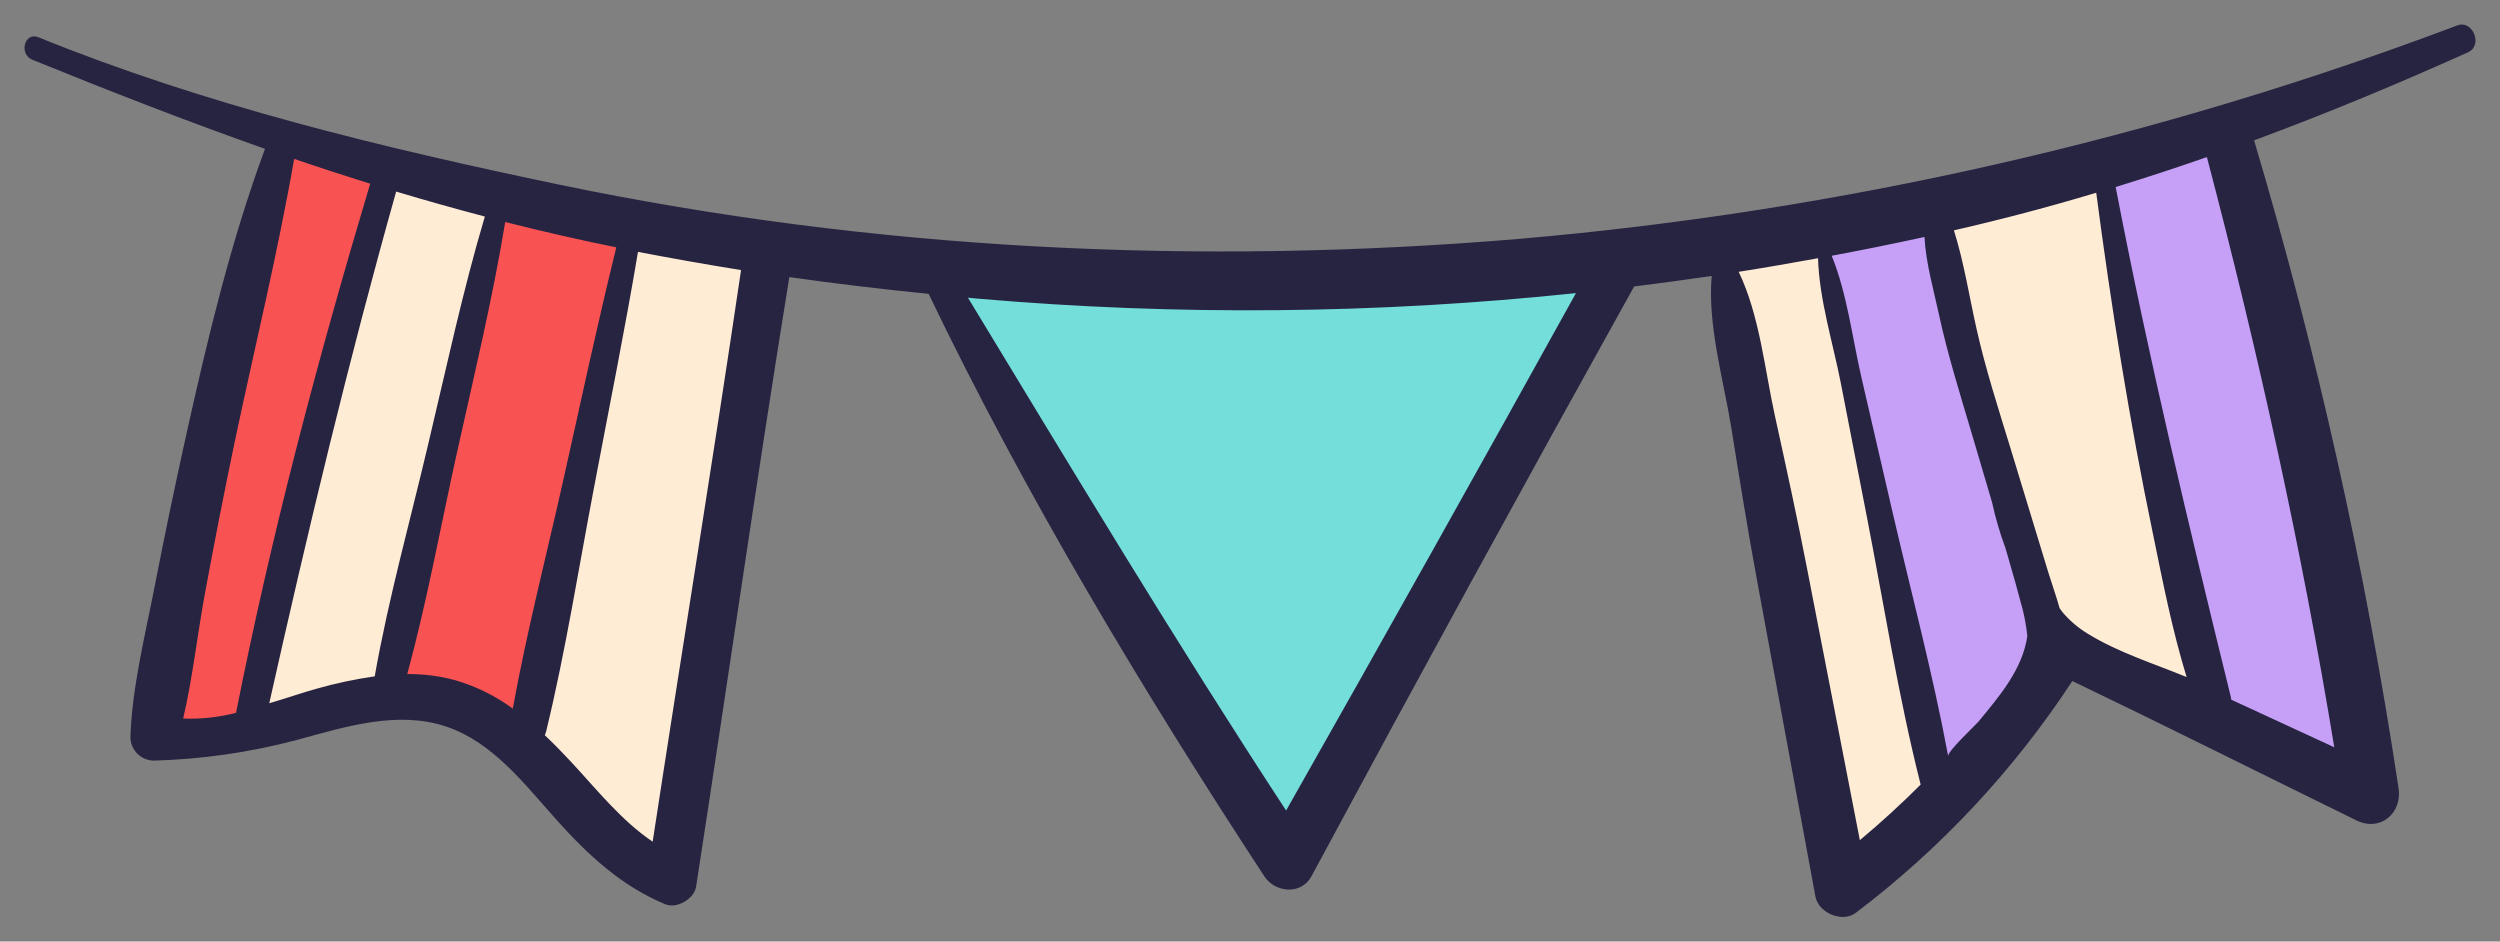 <svg xmlns="http://www.w3.org/2000/svg" xmlns:xlink="http://www.w3.org/1999/xlink" viewBox="0 0 509.45 191.86">
  <rect x="0" y="0" width="509.45" height="191.86" fill="#808080" stroke="none"/>
  <defs>
    <clipPath id="bc0ef861-fdcb-49a5-ace9-a6e446974a83" transform="translate(5 5)">
      <polygon points="54.5 24.01 150.73 46.15 130.95 172.48 89.33 139.13 51.26 140.9 23.51 144.74 46.53 37 54.5 24.01" fill="none"/>
    </clipPath>
    <clipPath id="ba7442af-8a2e-4053-8891-6454ebc18ef4" transform="translate(5 5)">
      <polygon points="74.28 29.91 45.65 141.19 73.69 135.88 97.6 34.05 74.28 29.91" fill="none"/>
    </clipPath>
    <clipPath id="a34bd1d6-b8c3-4848-a99e-57b9c39627b1" transform="translate(5 5)">
      <polygon points="123.87 41.72 100.84 148.28 130.95 172.48 150.73 46.15 123.87 41.72" fill="none"/>
    </clipPath>
    <clipPath id="e60269f8-9b31-405f-a00e-c1ab2e658aa6" transform="translate(5 5)">
      <polygon points="322.52 48.8 186.15 50.58 258.17 168.06 322.52 48.8" fill="none"/>
    </clipPath>
    <clipPath id="e7c0cff9-fb41-400a-88d8-a5ec21768fcd" transform="translate(5 5)">
      <polygon points="346.81 46.86 449.02 21.94 477.62 153.89 415.05 129.54 368.33 176.26 346.81 46.86" fill="none"/>
    </clipPath>
    <clipPath id="ab3d3315-7525-4b6b-baa3-47a80f002c9a" transform="translate(5 5)">
      <path d="M449,21.94c-.28.85,28.6,132,28.6,132l-33.13-13.31L424.11,29Z" fill="none"/>
    </clipPath>
    <clipPath id="a0d4818d-e5c0-45b5-b77d-0d915da91c6d" transform="translate(5 5)">
      <path d="M389.84,37.23,398.66,83a99.69,99.69,0,0,0,6.82,20.5c2.29,5.32,4.51,10.78,5,16.55.83,9.22-4.06,16.62-9.89,23.17L387.93,157.5l-.07.07L365.78,40.06Z" fill="none"/>
    </clipPath>
    <clipPath id="a2d74efc-29f4-4ce3-8022-8707b7398f55" transform="translate(5 5)">
      <path d="M470.68,147.28l-21-9.7a3.78,3.78,0,0,0-.06-.47c-8.48-34.54-16.78-69.07-23.49-104q9.34-2.87,18.59-6.1C455.19,66.81,464,106.71,470.68,147.28Zm-50.11-23.07a21,21,0,0,1-5.13-4.29c-.26-.32-.5-.64-.74-1-.69-2.5-1.58-4.94-2.25-7.13q-3.88-12.73-7.76-25.48c-2.48-8.11-5.11-16.2-6.95-24.48-1.49-6.67-2.53-13.4-4.57-19.89q14.59-3.34,29-7.66c3.06,23.29,6.78,46.51,11.56,69.51,2,9.74,3.93,19.66,6.86,29.18C433.91,130.22,426.75,128,420.57,124.21ZM392,149.09c-3.14-16.91-7.63-33.65-11.49-50.38q-3.11-13.39-6.19-26.8c-1.84-7.95-2.92-17.13-6.06-24.79q9.48-1.77,18.91-3.83c.27,5.27,1.86,10.76,2.92,15.66,1.78,8.28,4.33,16.34,6.73,24.45q2.06,7,4.13,14a69.28,69.28,0,0,0,2.73,9.32c.13.43.26.87.38,1.3,1.1,3.77,2.17,7.54,3.16,11.33a39,39,0,0,1,.91,5.29c-1,6.8-5.72,12.28-10,17.46C397.44,142.9,391.82,148.13,392,149.09Zm-18,17.12-10.8-55.58c-2-10.34-4.25-20.61-6.51-30.9-2.08-9.47-3.12-20.5-7.38-29.34,5.4-.85,10.79-1.79,16.17-2.77.23,8.37,3.06,17.35,4.64,25.44q2.64,13.53,5.27,27.06c3.55,18.22,6.44,36.75,11,54.76Q380.49,160.79,374,166.21Zm-116.92-6.05c-22.47-34.31-43.56-69.43-64.83-104.49l2.16.2a638.07,638.07,0,0,0,121.74-1.14Q286.88,107.59,257.09,160.16ZM128,166.52c-6.38-4.29-11.4-10.65-16.56-16.2-1.74-1.87-3.54-3.73-5.42-5.5a5.49,5.49,0,0,0,.29-.84c4-16.49,6.63-33.37,9.81-50,3-15.87,6.21-31.72,8.89-47.65q10.44,2,21,3.71C140.28,88.9,133.93,127.68,128,166.52Zm-28.47-27.1a37.66,37.66,0,0,0-11.74-5.8,36.31,36.31,0,0,0-9.8-1.26c4.09-15,6.86-30.44,10.23-45.58,3.43-15.45,7.17-30.92,9.73-46.54q11.24,2.85,22.64,5.17c-3.83,15.55-7.19,31.21-10.67,46.83S102.36,123.6,99.49,139.42Zm-28.13-6.6a89.67,89.67,0,0,0-11.76,2.49c-3,.82-6.33,2-9.77,3,7.84-35,16.14-69.77,25.86-104.27q9,2.7,18.07,5.09C89.29,54.3,86,69.81,82.34,85.17,78.63,101,74.18,116.82,71.36,132.82Zm-39.07,8.6c1.94-8.33,2.89-17.13,4.43-25.47q2.82-15.32,6-30.57c4.06-19.33,8.8-38.55,12.18-58,5.14,1.76,10.31,3.43,15.5,5.06-10.64,35.5-20.14,71.46-27.34,107.82A37,37,0,0,1,32.29,141.42ZM495.77.17a716,716,0,0,1-191.08,43.5C239.24,49.18,173.2,46,108.84,32.6c-35.87-7.49-72-16.2-106-30C0,1.43-1.22,6,1.58,7.17,17.34,13.57,33.1,19.73,49,25.33,42,44.27,37.29,64.07,32.92,83.75q-3.37,15.19-6.35,30.47c-1.95,10.08-4.66,20.76-5,31A4.83,4.83,0,0,0,26.34,150a127.79,127.79,0,0,0,29.12-4.2c9.76-2.65,20.51-6.11,30.53-2.72,9.52,3.22,16,11.85,22.5,19.08s13.13,13.37,22.06,17.1c2.36,1,5.92-1.08,6.3-3.58,6.41-41.39,12.29-82.86,19-124.21q14.16,2,28.38,3.41c19.79,41.14,43.44,80.53,68.42,118.7,2.19,3.34,7.52,3.84,9.59,0Q294.69,113.26,328,53.38q7.92-1,15.81-2.14c-.87,10,2.4,21.13,4,30.95,1.67,10.43,3.35,20.85,5.27,31.24q5.93,32.13,11.87,64.28c.61,3.29,5.43,5.39,8.19,3.33a189.5,189.5,0,0,0,44.16-47.26c19.38,9.31,38.61,18.95,57.91,28.41,4.86,2.39,9.36-1.52,8.57-6.59a973.9,973.9,0,0,0-29.44-132c14.8-5.47,29.38-11.54,43.71-18C501,4.16,498.87-1,495.77.17Z" fill="none"/>
    </clipPath>
  </defs>
  <g id="f5dbe0d4-2f3f-490d-9ebc-5adfe383f824" data-name="Layer 2">
    <g id="e7e2a867-15ac-47e3-8a2f-415d99576548" data-name="Layer 1">
      <g>
        <g clip-path="url(#bc0ef861-fdcb-49a5-ace9-a6e446974a83)">
          <rect x="23.51" y="24.01" width="137.22" height="158.47" fill="#f95252"/>
        </g>
        <g clip-path="url(#ba7442af-8a2e-4053-8891-6454ebc18ef4)">
          <rect x="45.65" y="29.91" width="61.95" height="121.28" fill="#ffecd4"/>
        </g>
        <g clip-path="url(#a34bd1d6-b8c3-4848-a99e-57b9c39627b1)">
          <rect x="100.84" y="41.72" width="59.89" height="140.76" fill="#ffecd4"/>
        </g>
        <g clip-path="url(#e60269f8-9b31-405f-a00e-c1ab2e658aa6)">
          <rect x="186.15" y="48.8" width="146.37" height="129.25" fill="#74deda"/>
        </g>
        <g clip-path="url(#e7c0cff9-fb41-400a-88d8-a5ec21768fcd)">
          <rect x="346.8" y="21.94" width="140.82" height="164.32" fill="#ffecd4"/>
        </g>
        <g clip-path="url(#ab3d3315-7525-4b6b-baa3-47a80f002c9a)">
          <rect x="424.11" y="21.94" width="63.52" height="141.95" fill="#c69ff7"/>
        </g>
        <g clip-path="url(#a0d4818d-e5c0-45b5-b77d-0d915da91c6d)">
          <rect x="365.78" y="37.23" width="54.82" height="130.34" fill="#c69ff7"/>
        </g>
        <g clip-path="url(#a2d74efc-29f4-4ce3-8022-8707b7398f55)">
          <rect width="509.45" height="191.86" fill="#272442"/>
        </g>
      </g>
    </g>
  </g>
</svg>
